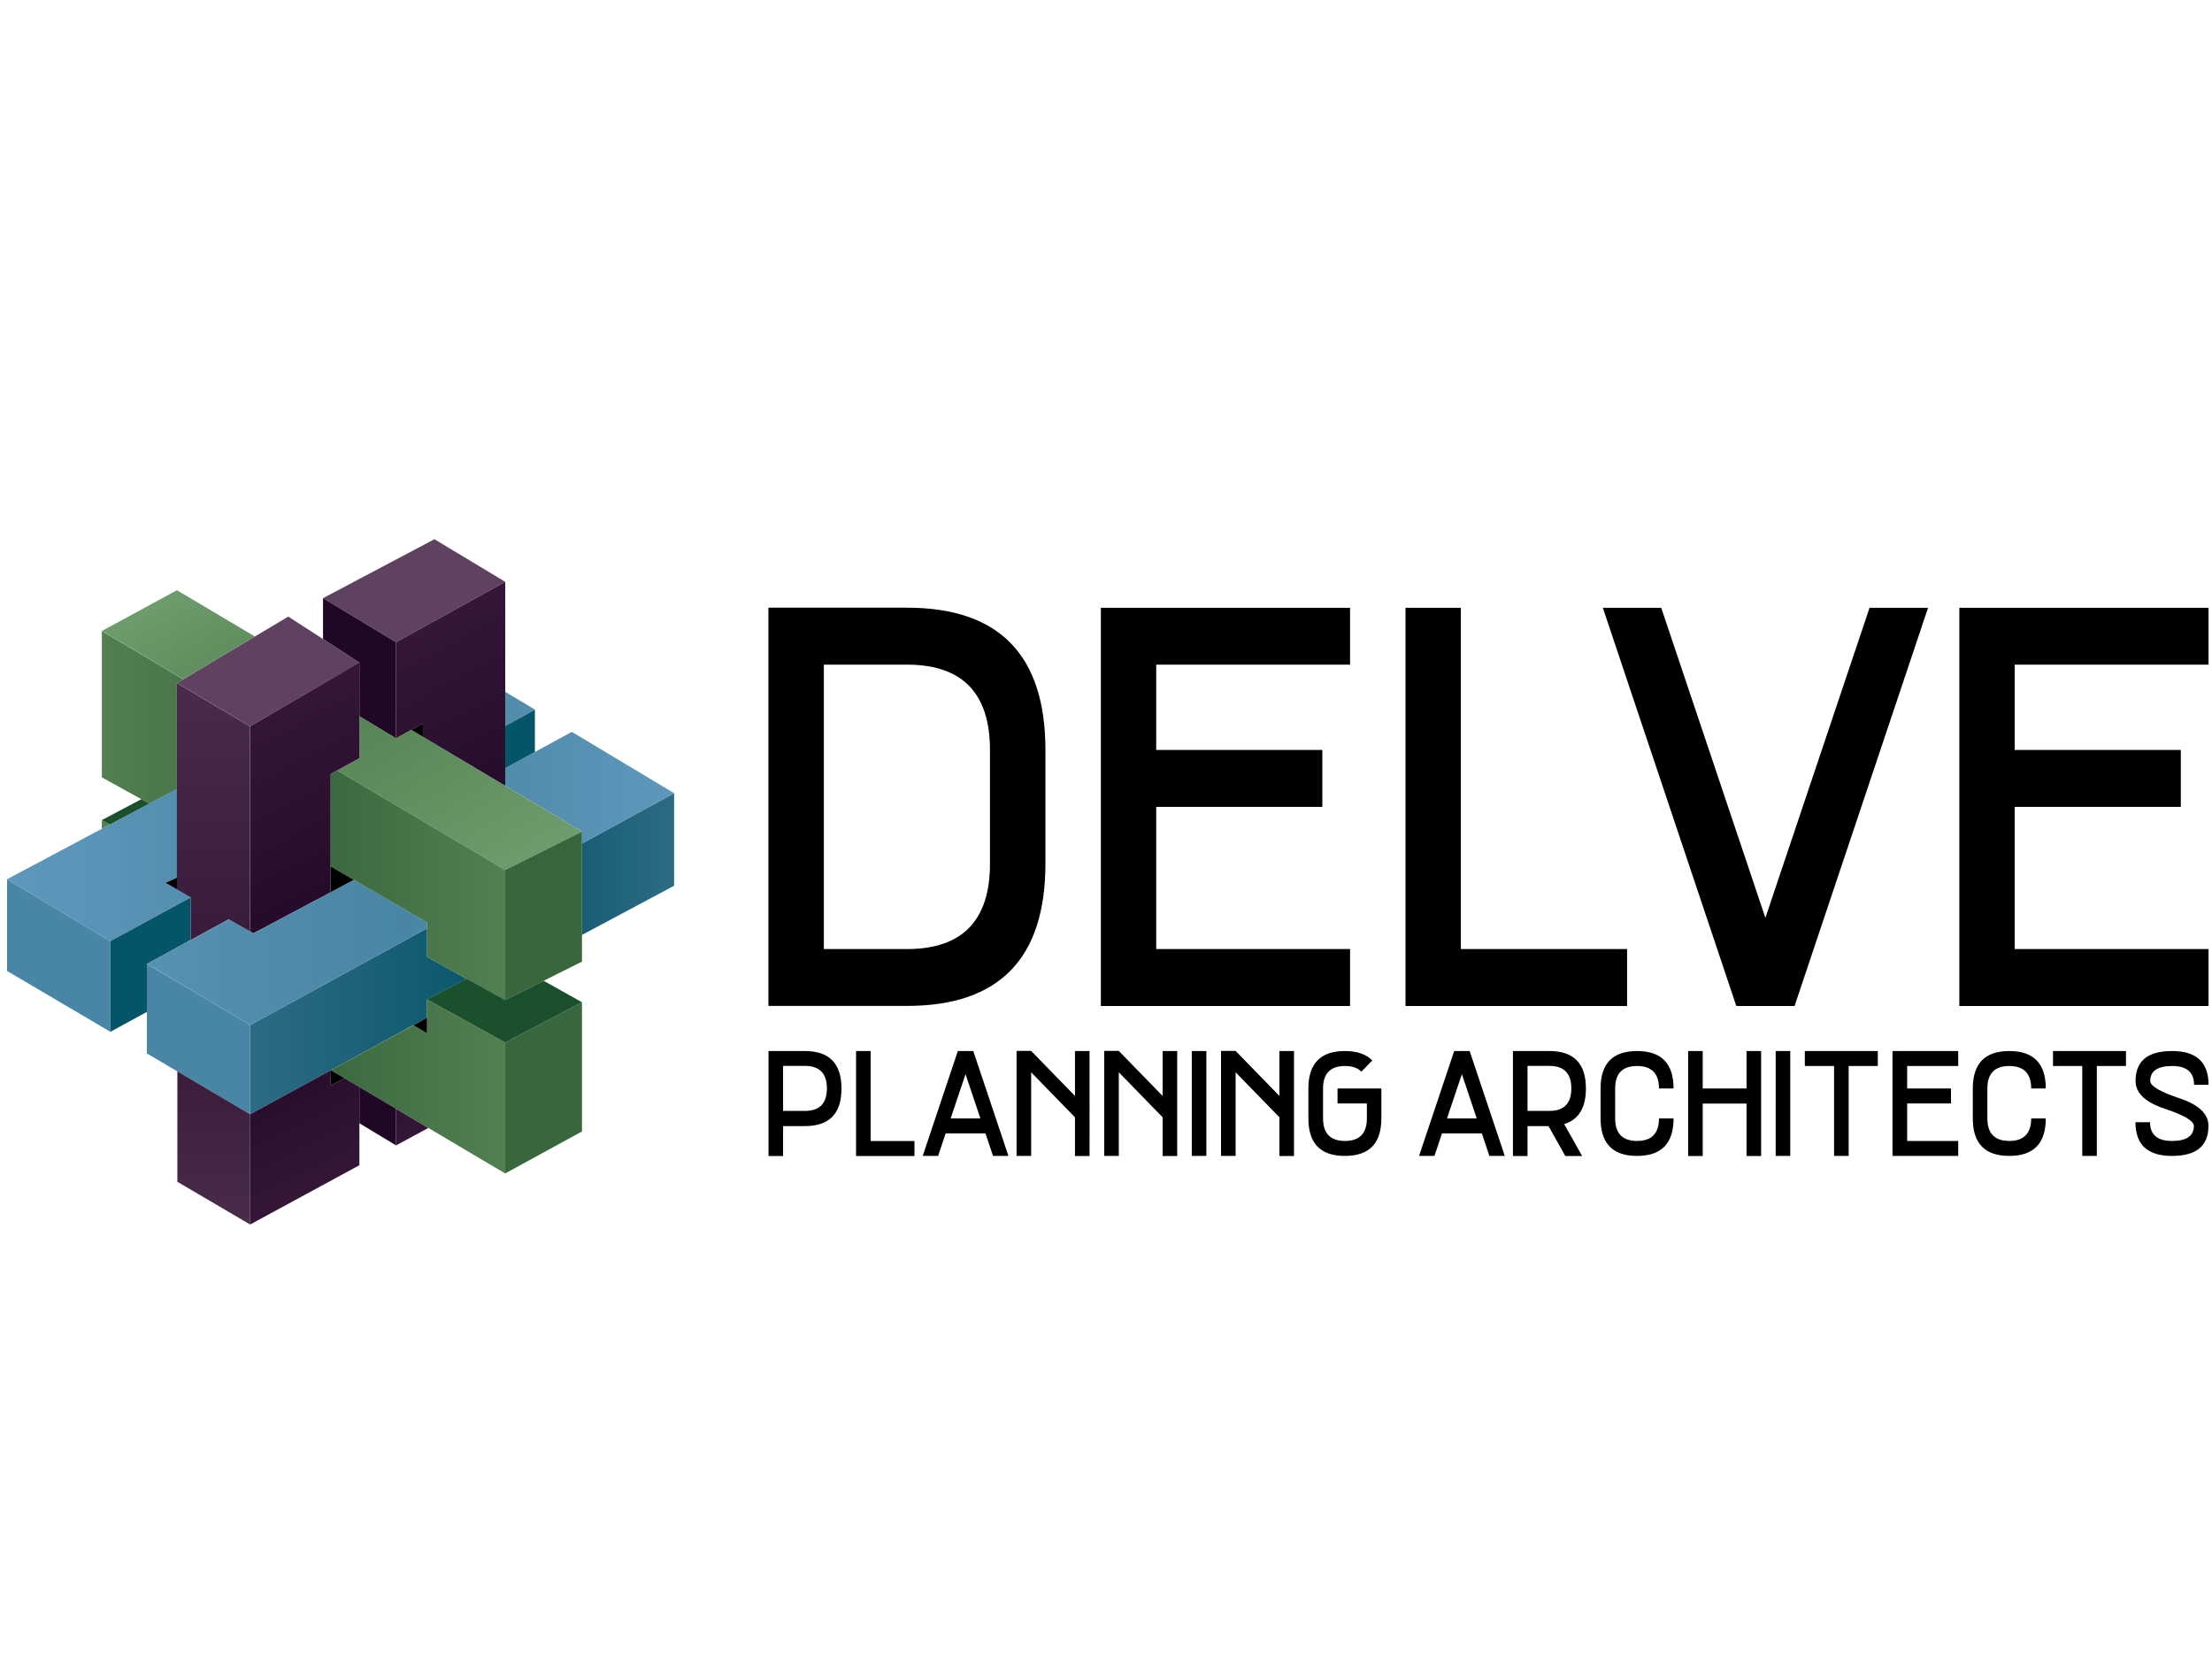 <?xml version="1.0" encoding="UTF-8" standalone="no"?>
<!-- Generator: Adobe Illustrator 27.2.0, SVG Export Plug-In . SVG Version: 6.00 Build 0)  -->

<svg
   version="1.1"
   id="Layer_1"
   x="0px"
   y="0px"
   viewBox="0 0 288 216"
   style="enable-background:new 0 0 288 216;"
   xml:space="preserve"
   sodipodi:docname="logosvg.svg"
   inkscape:version="1.2.2 (b0a8486, 2022-12-01)"
   xmlns:inkscape="http://www.inkscape.org/namespaces/inkscape"
   xmlns:sodipodi="http://sodipodi.sourceforge.net/DTD/sodipodi-0.dtd"
   xmlns="http://www.w3.org/2000/svg"
   xmlns:svg="http://www.w3.org/2000/svg"><defs
   id="defs189" /><sodipodi:namedview
   id="namedview187"
   pagecolor="#ffffff"
   bordercolor="#000000"
   borderopacity="0.25"
   inkscape:showpageshadow="2"
   inkscape:pageopacity="0.0"
   inkscape:pagecheckerboard="0"
   inkscape:deskcolor="#d1d1d1"
   showgrid="false"
   inkscape:zoom="2.6501023"
   inkscape:cx="170.9368"
   inkscape:cy="100.37348"
   inkscape:window-width="1516"
   inkscape:window-height="908"
   inkscape:window-x="0"
   inkscape:window-y="25"
   inkscape:window-maximized="0"
   inkscape:current-layer="g184" />
<style
   type="text/css"
   id="style2">
	.st0{fill:url(#SVGID_1_);}
	.st1{fill:#4985A4;}
	.st2{fill:url(#SVGID_00000173139520721164143480000016973157783365365128_);}
	.st3{fill:#055569;}
	.st4{fill:url(#SVGID_00000016042924913770681350000006896821345789018498_);}
	.st5{fill:#38663D;}
	.st6{fill:url(#SVGID_00000075157773116674921800000018323421356431730603_);}
	.st7{fill:#1A502C;}
	.st8{fill:none;}
	.st9{fill:url(#SVGID_00000111153052763951733790000002820828314901409192_);}
	.st10{fill:#5F425F;}
	.st11{fill:url(#SVGID_00000096778227107484597670000013882972024096326538_);}
	.st12{fill:#1F0726;}
	.st13{fill:url(#SVGID_00000157993483097920116420000013226851582626758301_);}
	.st14{fill:url(#SVGID_00000011720204128397509730000016030128996418165387_);}
	.st15{fill:url(#SVGID_00000059286935457622270640000014498011290545674372_);}
	.st16{fill:url(#SVGID_00000008147851983414456870000015783402048634305971_);}
	.st17{fill:url(#SVGID_00000098215345156524969330000014802550720104452012_);}
	.st18{fill:url(#SVGID_00000012466215010992786850000014463837144428687544_);}
</style>
<g
   id="g184">
	<g
   id="g92"
   transform="matrix(1.327,0,0,1.363,-46.854,16.681)">
		<path
   d="m 137.88,59.4 c 0,-9.06 -4.53,-13.59 -13.59,-13.59 H 110.7 v 38.04 h 13.59 c 9.06,0 13.59,-4.53 13.59,-13.59 z m -5.44,10.87 c 0,5.43 -2.72,8.15 -8.15,8.15 h -8.15 V 51.25 h 8.15 c 5.43,0 8.15,2.72 8.15,8.15 z m 35.33,8.15 H 148.75 V 64.84 h 16.3 V 59.4 h -16.3 v -8.15 h 19.02 v -5.43 h -24.45 v 38.04 h 24.45 z m 27.17,0 h -16.3 v -32.6 h -5.43 v 38.04 h 21.74 v -5.44 z m 23.8,-32.6 -10.22,29.62 -10.22,-29.62 h -5.73 l 13.07,37.96 0.03,0.08 h 5.71 l 0.03,-0.08 13.07,-37.96 z M 252,78.42 H 232.98 V 64.84 h 16.3 V 59.4 h -16.3 V 51.25 H 252 V 45.82 H 227.55 V 83.86 H 252 Z m -137.71,9.74 h -3.58 v 10.03 h 1.43 v -2.86 h 2.15 c 2.39,0 3.58,-1.19 3.58,-3.58 0,-2.4 -1.2,-3.59 -3.58,-3.59 z m 0,5.72 h -2.15 v -4.3 h 2.15 c 1.43,0 2.15,0.72 2.15,2.15 -0.01,1.44 -0.72,2.15 -2.15,2.15 z m 6.44,-5.72 h -1.43 v 10.03 h 5.73 v -1.43 h -4.3 z m 10.06,0 h -1.5 l -0.01,0.02 -3.44,10 h 1.51 l 0.74,-2.15 H 132 l 0.74,2.15 h 1.51 l -3.44,-10 z m -2.21,6.44 1.46,-4.23 1.46,4.23 z m 12.2,-2.15 -4.3,-4.3 h -1.43 v 10.03 h 1.43 v -7.99 l 4.3,4.3 v 3.7 h 1.43 V 88.16 h -1.43 z m 8.6,0 -4.3,-4.3 h -1.43 v 10.03 h 1.43 v -7.99 l 4.3,4.3 v 3.7 h 1.43 V 88.16 h -1.43 z m 2.86,5.73 h 1.43 V 88.16 h -1.43 z m 8.6,-5.73 -4.3,-4.3 h -1.43 v 10.03 h 1.43 v -7.99 l 4.3,4.3 v 3.7 h 1.43 V 88.16 h -1.43 z m 5.72,0.72 h 2.86 v 1.43 c 0,1.43 -0.72,2.15 -2.15,2.15 -1.43,0 -2.15,-0.72 -2.15,-2.15 v -2.86 c 0,-1.43 0.72,-2.15 2.15,-2.15 0.72,0 1.25,0.18 1.61,0.54 l 1.07,-1.07 c -0.6,-0.6 -1.49,-0.9 -2.69,-0.9 -2.39,0 -3.58,1.19 -3.58,3.58 v 2.86 c 0,2.39 1.19,3.58 3.58,3.58 2.39,0 3.58,-1.19 3.58,-3.58 v -2.86 h -4.3 v 1.43 z m 12.93,-5.01 h -1.5 l -0.01,0.02 -3.44,10 h 1.51 l 0.74,-2.15 h 3.91 l 0.74,2.15 h 1.51 l -3.44,-10 z m -2.21,6.44 1.46,-4.23 1.46,4.23 z m 13.63,-2.86 c 0,-2.39 -1.19,-3.58 -3.58,-3.58 h -3.58 v 10.03 h 1.43 v -2.86 h 2.06 l 1.65,2.86 h 1.65 l -1.76,-3.05 c 1.42,-0.43 2.13,-1.56 2.13,-3.4 z m -3.58,2.14 h -2.15 v -4.3 h 2.15 c 1.43,0 2.15,0.72 2.15,2.15 0,1.44 -0.72,2.15 -2.15,2.15 z m 8.6,-4.29 c 1.43,0 2.15,0.72 2.15,2.15 h 1.43 c 0,-2.39 -1.19,-3.58 -3.58,-3.58 -2.39,0 -3.58,1.19 -3.58,3.58 v 2.86 c 0,2.39 1.19,3.58 3.58,3.58 2.39,0 3.58,-1.19 3.58,-3.58 h -1.43 c 0,1.43 -0.72,2.15 -2.15,2.15 -1.43,0 -2.15,-0.72 -2.15,-2.15 v -2.86 c 0,-1.44 0.71,-2.15 2.15,-2.15 z m 10.74,2.15 h -4.3 v -3.58 h -1.43 v 10.03 h 1.43 v -5.01 h 4.3 v 5.01 h 1.43 V 88.16 h -1.43 z m 2.86,6.44 h 1.43 V 88.16 h -1.43 z m 2.87,-8.59 h 2.86 v 8.59 h 1.43 v -8.59 h 2.86 v -1.43 h -7.16 v 1.43 z m 8.59,8.59 h 6.45 v -1.43 h -5.01 v -3.58 h 4.3 v -1.43 h -4.3 v -2.15 h 5.01 v -1.43 h -6.45 z m 11.46,-8.59 c 1.43,0 2.15,0.72 2.15,2.15 h 1.43 c 0,-2.39 -1.19,-3.58 -3.58,-3.58 -2.39,0 -3.58,1.19 -3.58,3.58 v 2.86 c 0,2.39 1.19,3.58 3.58,3.58 2.39,0 3.58,-1.19 3.58,-3.58 h -1.43 c 0,1.43 -0.72,2.15 -2.15,2.15 -1.43,0 -2.15,-0.72 -2.15,-2.15 v -2.86 c 0,-1.44 0.72,-2.15 2.15,-2.15 z m 4.3,0 h 2.86 v 8.59 h 1.43 v -8.59 h 2.86 v -1.43 h -7.16 v 1.43 z m 12.39,3.08 c -1.91,-0.62 -2.86,-1.17 -2.86,-1.65 0,-0.95 0.72,-1.43 2.15,-1.43 1.43,0 2.15,0.6 2.15,1.79 H 252 c 0,-2.15 -1.19,-3.22 -3.58,-3.22 -2.39,0 -3.58,0.95 -3.58,2.86 0,1.15 0.95,2.03 2.86,2.65 1.91,0.62 2.86,1.17 2.86,1.65 0,0.95 -0.72,1.43 -2.15,1.43 -1.43,0 -2.15,-0.6 -2.15,-1.79 h -1.43 c 0,2.15 1.19,3.22 3.58,3.22 2.39,0 3.58,-0.95 3.58,-2.86 0.01,-1.15 -0.94,-2.03 -2.85,-2.65 z"
   id="path4" />
		<g
   id="g90">
			<g
   id="g28">
				<linearGradient
   id="SVGID_1_"
   gradientUnits="userSpaceOnUse"
   x1="59.849"
   y1="78.861"
   x2="101.454"
   y2="78.861">
					<stop
   offset="1.318911e-07"
   style="stop-color:#2D6B84"
   id="stop6" />
					<stop
   offset="0.6"
   style="stop-color:#055569"
   id="stop8" />
					<stop
   offset="1"
   style="stop-color:#2D6B84"
   id="stop10" />
				</linearGradient>
				<path
   class="st0"
   d="M 77.21,84.97 59.85,94.2 v -8.52 l 17.36,-9.24 v 2.73 l 3.89,2.09 -3.89,1.98 z m 24.24,-21.44 -9.04,4.81 v 8.73 l 9.04,-4.7 z"
   id="path13"
   style="fill:url(#SVGID_1_)" />
				<path
   class="st1"
   d="M 59.85,85.68 V 94.2 L 49.72,88.39 V 79.84 Z M 46.13,77.67 36,71.75 v 8.76 l 10.13,5.81 z"
   id="path15" />
				
					<linearGradient
   id="SVGID_00000145038455816279292560000018182326616074359175_"
   gradientUnits="userSpaceOnUse"
   x1="36"
   y1="69.766"
   x2="101.449"
   y2="69.766">
					<stop
   offset="0"
   style="stop-color:#5E97BA"
   id="stop17" />
					<stop
   offset="0.6"
   style="stop-color:#4985A4"
   id="stop19" />
					<stop
   offset="1"
   style="stop-color:#5E97BA"
   id="stop21" />
				</linearGradient>
				<path
   style="fill:url(#SVGID_00000145038455816279292560000018182326616074359175_)"
   d="M 46.13,77.67 36,71.75 52.67,63.11 v 8.47 l -1.12,0.51 2.47,1.38 z m 55.32,-14.14 -10.04,-5.86 -6.53,3.47 v 1.68 l 7.53,4.37 v 1.15 z m -41.6,22.15 17.36,-9.24 v -0.56 l -7.17,-4.07 -9.86,5.11 -2.41,-1.35 -8.03,4.27 z M 84.88,53.85 v 3.24 l 2.91,-1.55 z"
   id="path24" />
				<path
   class="st3"
   d="m 49.72,79.84 v 4.58 l -3.59,1.91 v -8.66 l 7.89,-4.19 v 4.07 z M 87.79,55.55 84.88,57.1 v 4.04 l 2.91,-1.55 z"
   id="path26" />
			</g>
			<g
   id="g52">
				
					<linearGradient
   id="SVGID_00000069393055951963629840000012907701786316599736_"
   gradientUnits="userSpaceOnUse"
   x1="58.821"
   y1="40.231"
   x2="78.893"
   y2="74.996">
					<stop
   offset="0"
   style="stop-color:#6E9C6C"
   id="stop30" />
					<stop
   offset="0.4"
   style="stop-color:#538052"
   id="stop32" />
					<stop
   offset="1"
   style="stop-color:#6E9C6C"
   id="stop34" />
				</linearGradient>
				<path
   style="fill:url(#SVGID_00000069393055951963629840000012907701786316599736_)"
   d="m 68.4,61.36 2.17,-1.16 v -4.03 l 3.59,2.11 1.5,-0.8 16.75,9.71 -7.53,3.67 z m -15.73,-17.22 -7.36,3.89 7.99,4.61 7.01,-4.08 z"
   id="path37" />
				<path
   class="st5"
   d="m 92.41,83.5 v 12.34 l -7.53,4.01 v -12.5 z m 0,-3.88 V 67.19 l -7.53,3.67 v 0 12.42 z"
   id="path39" />
				
					<linearGradient
   id="SVGID_00000001641646628948360470000008824844438671869606_"
   gradientUnits="userSpaceOnUse"
   x1="45.303"
   y1="73.946"
   x2="84.875"
   y2="73.946">
					<stop
   offset="0"
   style="stop-color:#538052"
   id="stop41" />
					<stop
   offset="0.5"
   style="stop-color:#38663D"
   id="stop43" />
					<stop
   offset="1"
   style="stop-color:#538052"
   id="stop45" />
				</linearGradient>
				<path
   style="fill:url(#SVGID_00000001641646628948360470000008824844438671869606_)"
   d="M 49.96,64.52 45.3,62.02 V 48.04 l 7.99,4.61 -0.63,0.37 v 8.96 1.15 z m 34.92,6.34 -16.48,-9.5 -0.65,0.35 v 8.81 l 9.46,5.36 v 3.29 l 7.67,4.12 z M 45.3,66.93 46.09,66.52 45.3,66.1 Z m 31.91,16.3 v 1.74 1.5 l -1.33,-0.78 -8.11,4.3 17.11,9.87 V 87.35 Z"
   id="path48" />
				<path
   class="st7"
   d="m 84.88,87.35 -7.67,-4.12 3.89,-1.98 3.78,2.03 3.77,-1.83 3.76,2.05 z M 49.96,64.52 49.18,64.1 l -3.88,2 0.79,0.42 z"
   id="path50" />
			</g>
			<g
   id="g88">
				<polygon
   class="st8"
   points="52.67,52.28 68.4,61.36 "
   id="polygon54" />
				
					<linearGradient
   id="SVGID_00000070799627818114129680000010406430931256024460_"
   gradientUnits="userSpaceOnUse"
   x1="56.257"
   y1="104.727"
   x2="56.257"
   y2="53.01">
					<stop
   offset="0"
   style="stop-color:#492C49"
   id="stop56" />
					<stop
   offset="0.4"
   style="stop-color:#341736"
   id="stop58" />
					<stop
   offset="1"
   style="stop-color:#492C49"
   id="stop60" />
				</linearGradient>
				<path
   style="fill:url(#SVGID_00000070799627818114129680000010406430931256024460_)"
   d="m 59.85,76.74 -2.1,-1.17 -3.73,1.98 V 73.48 L 52.66,72.72 V 53.01 l 7.18,4.14 v 19.59 z m 0,17.46 -7.14,-4.1 v 10.55 l 7.14,4.08 z"
   id="path63" />
				<path
   class="st10"
   d="M 74.16,49.11 67,44.9 l 10.93,-5.63 6.95,4.07 z m -3.59,1.94 -6.98,-4.39 -10.92,6.35 7.18,4.14 z"
   id="path65" />
				
					<linearGradient
   id="SVGID_00000170246507821986069000000013950855762411673216_"
   gradientUnits="userSpaceOnUse"
   x1="82.199"
   y1="93.339"
   x2="62.526"
   y2="54.729">
					<stop
   offset="0"
   style="stop-color:#341736"
   id="stop67" />
					<stop
   offset="0.4"
   style="stop-color:#1F0726"
   id="stop69" />
					<stop
   offset="1"
   style="stop-color:#341736"
   id="stop71" />
				</linearGradient>
				<path
   style="fill:url(#SVGID_00000170246507821986069000000013950855762411673216_)"
   d="m 74.16,97.18 v -3.5 l 3.17,1.83 z M 59.85,57.15 v 19.58 l 0.32,0.18 7.58,-3.92 V 61.7 l 2.82,-1.51 v -9.15 z m 25.03,5.67 V 43.34 l -10.72,5.77 v 0 9.17 l 2.64,-1.41 v 1.27 z m -15.75,27.95 -1.38,0.69 0.02,-1.47 -7.92,4.21 v 10.53 L 70.57,99.07 V 91.6 Z"
   id="path74" />
				<path
   class="st12"
   d="M 74.16,58.28 70.57,56.17 V 51.05 L 67,48.8 v -3.9 l 7.16,4.21 z m 0,35.39 -3.59,-2.07 v 3.46 l 3.59,2.11 z"
   id="path76" />
				<polygon
   points="52.67,71.59 52.67,72.72 51.55,72.09 "
   id="polygon78" />
				<polygon
   points="67.75,91.46 69.13,90.77 67.77,89.99 "
   id="polygon80" />
				<polygon
   points="77.21,86.47 75.87,85.69 77.21,84.97 "
   id="polygon82" />
				<polygon
   points="75.66,57.48 76.8,58.14 76.8,56.87 "
   id="polygon84" />
				<polygon
   points="67.75,72.99 67.75,70.52 70.03,71.81 "
   id="polygon86" />
			</g>
		</g>
	</g>
	
</g>
</svg>
